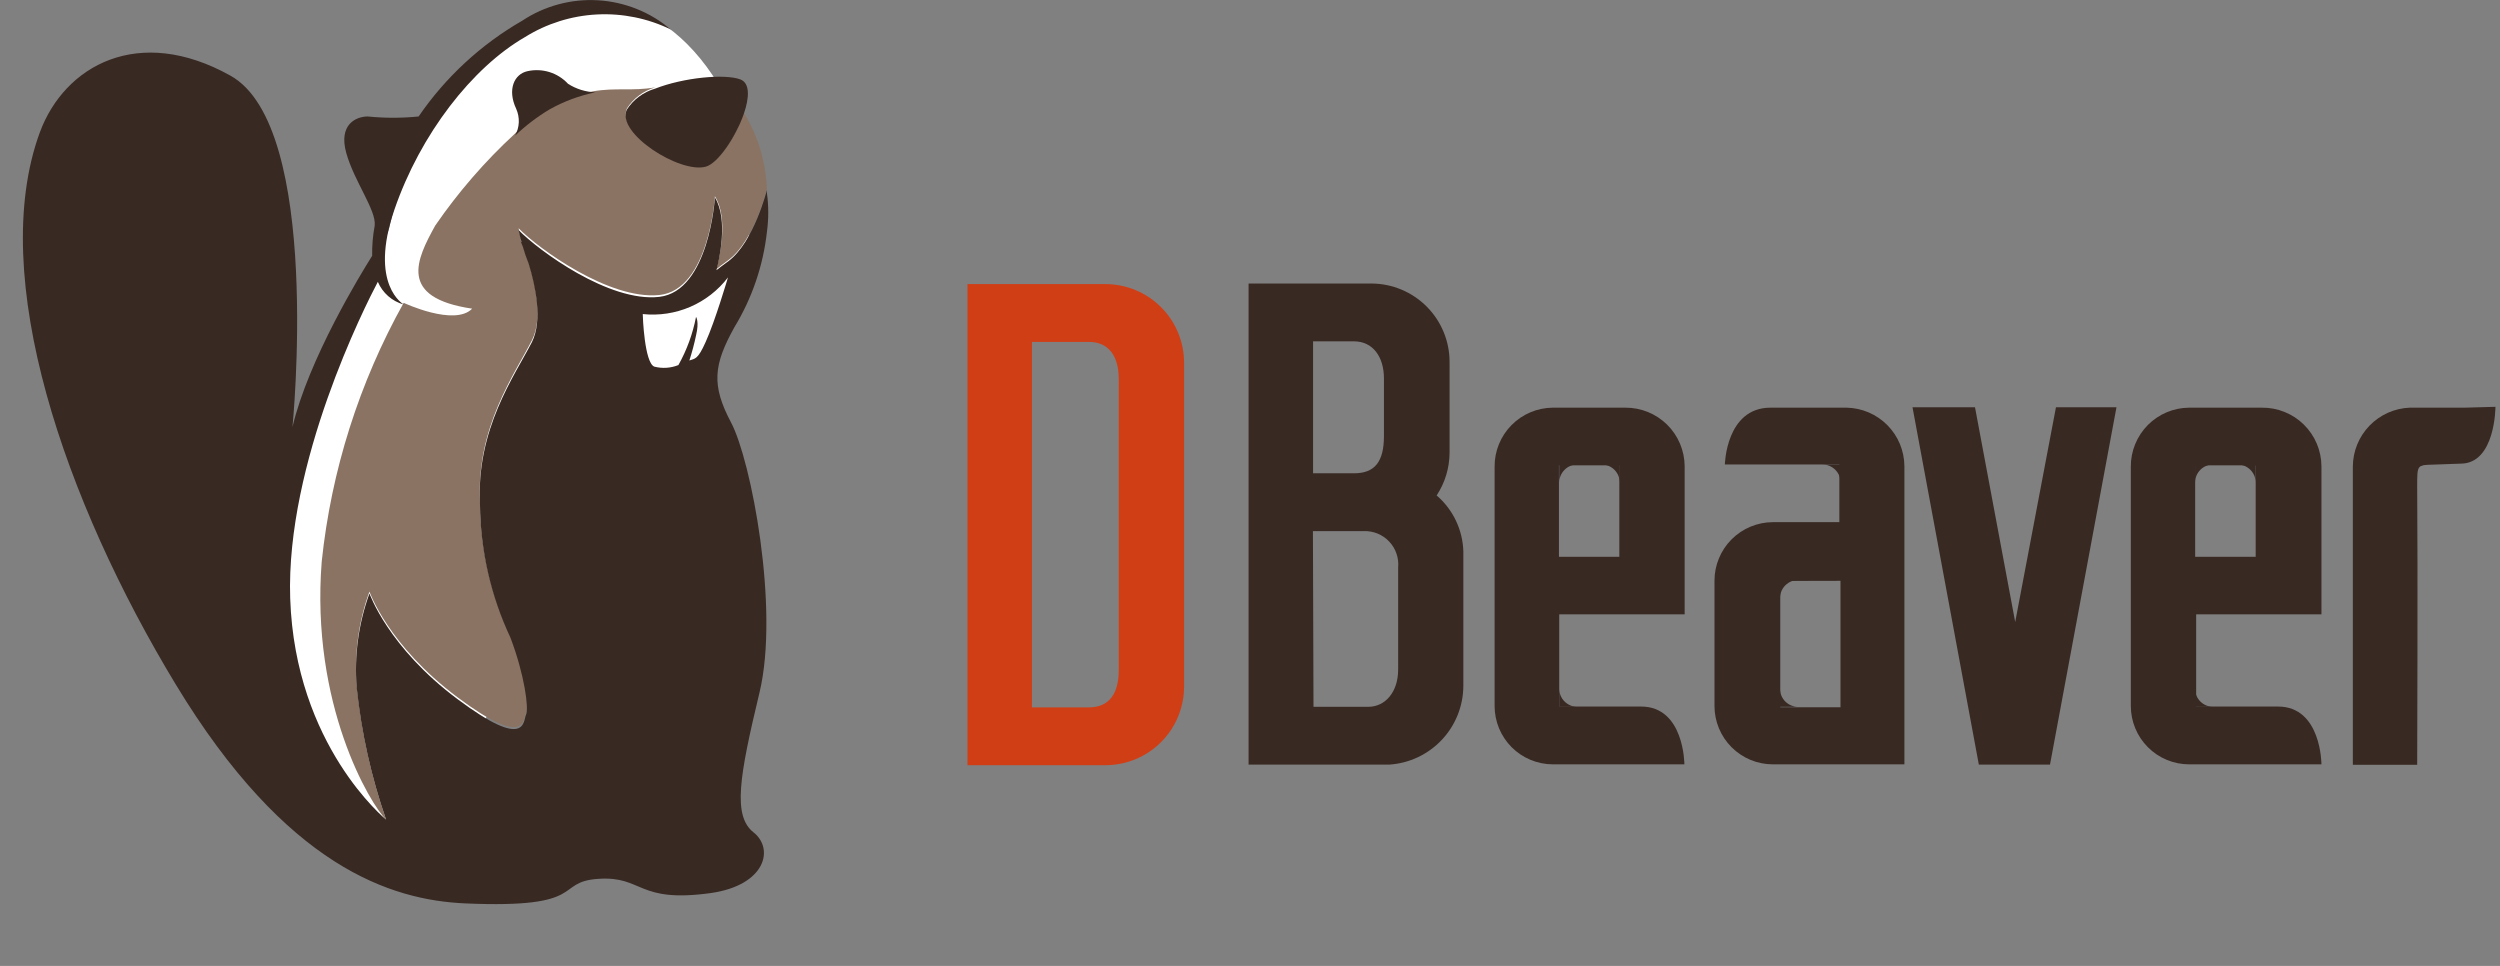 <svg width="176" height="68" viewBox="0 0 176 68" fill="none" xmlns="http://www.w3.org/2000/svg">
<rect x="0" y="0" width="176" height="68" fill="#808080" stroke="none"/>
<path d="M52.55 17.3C50.48 25.12 48.34 31.83 43.14 31.83C41.89 31.83 34.32 54.23 29.07 57.74C23.35 61.57 19.96 46.42 19.55 43.74C18.88 39.35 21.19 31.82 27.38 16.14C29.11 8.31 33.8 1.04 42.74 0.48C48.36 0.14 54.61 9.55 52.55 17.3Z" fill="white"/>
<path d="M27.18 57.7C26.122 54.645 25.427 51.477 25.11 48.26C24.934 46.018 25.241 43.764 26.01 41.65C26.01 41.65 27.32 45.44 32.21 49.09C37.1 52.74 36.83 50.61 37.03 50.19C37.23 49.77 36.96 47.37 35.93 44.75C34.552 41.816 33.822 38.621 33.79 35.38C33.52 30.08 36.21 26.38 37.45 23.95C38.23 22.42 37.7 19.95 37.21 18.41C37.05 18.021 36.914 17.624 36.8 17.22L36.65 16.85L36.72 16.93C36.64 16.66 36.57 16.38 36.51 16.07C37.93 17.52 42.89 21.12 46.41 20.77C49.93 20.42 50.33 13.82 50.33 13.82C51.33 15.39 50.62 18.26 50.44 18.94C50.61 18.8 50.88 18.6 51.29 18.3C53.08 16.99 53.99 13.3 53.99 13.3C53.918 11.404 53.36 9.558 52.37 7.94C51.81 9.55 50.57 11.39 49.71 11.64C47.89 12.17 43.39 9.3 44.13 7.64C44.595 6.918 45.305 6.389 46.13 6.15C44.51 6.43 43.37 6.15 41.74 6.43C39.639 6.843 37.716 7.89 36.23 9.43C34.133 11.366 32.258 13.529 30.64 15.88C29.31 18.28 28.01 20.96 33.24 21.73C32 23 28.42 21.32 28.42 21.32C25.286 26.934 23.323 33.126 22.65 39.52C21.85 49.6 26.08 56.64 27.18 57.7Z" fill="#8A7363"/>
<path d="M52.12 5.59C51.01 5.18 48.12 5.46 46.12 6.24C45.295 6.479 44.585 7.008 44.12 7.73C43.38 9.38 47.88 12.25 49.7 11.73C50.56 11.48 51.8 9.64 52.36 8.03C52.76 6.88 52.81 5.85 52.12 5.59Z" fill="#382923"/>
<path d="M41.91 6.5C41.228 6.474 40.566 6.267 39.99 5.9C39.634 5.516 39.184 5.231 38.684 5.075C38.184 4.919 37.651 4.897 37.14 5.01C36.2 5.21 35.7 6.3 36.34 7.66C36.474 7.96 36.536 8.287 36.523 8.614C36.509 8.942 36.419 9.263 36.26 9.55C37 8.846 37.815 8.225 38.69 7.7C39.696 7.137 40.782 6.733 41.91 6.5V6.5Z" fill="#382923"/>
<path d="M53.99 16.34C54.116 15.424 54.116 14.496 53.99 13.58C53.994 13.56 53.994 13.54 53.99 13.52C53.995 13.59 53.995 13.66 53.99 13.73V13.38C53.99 13.38 53.08 17.03 51.29 18.38C50.88 18.68 50.61 18.88 50.44 19.02C50.62 18.34 51.29 15.47 50.33 13.9C50.33 13.9 49.93 20.5 46.41 20.9C42.89 21.3 37.93 17.65 36.51 16.2C36.57 16.51 36.64 16.79 36.72 17.06L36.65 16.98L36.8 17.35C36.914 17.754 37.051 18.151 37.21 18.54C37.7 20.12 38.21 22.54 37.45 24.08C36.21 26.49 33.52 30.21 33.79 35.51C33.822 38.751 34.552 41.947 35.93 44.88C36.93 47.5 37.24 49.88 37.03 50.32C36.82 50.76 37.1 52.87 32.21 49.22C27.32 45.57 26.01 41.78 26.01 41.78C25.241 43.894 24.934 46.148 25.11 48.39C25.438 51.563 26.132 54.687 27.18 57.7C27.18 57.7 20.78 52.51 20.43 42.13C20.11 32.58 25.7 21.54 26.6 19.84C26.765 20.227 27.015 20.573 27.331 20.85C27.648 21.127 28.024 21.329 28.43 21.44C28.43 21.44 25.94 20.07 27.77 14.75C29.6 9.43 33.25 4.75 36.96 2.61C38.486 1.658 40.23 1.11 42.026 1.018C43.823 0.925 45.614 1.29 47.23 2.08C45.788 0.855 43.987 0.132 42.099 0.02C40.21 -0.092 38.336 0.414 36.76 1.46C33.856 3.132 31.365 5.436 29.47 8.2C28.28 8.32 27.08 8.32 25.89 8.2C25.07 8.2 23.81 8.76 24.38 10.78C24.95 12.8 26.49 14.78 26.38 15.88C26.247 16.582 26.187 17.296 26.2 18.01C25.41 19.26 21.72 25.28 20.59 30.06C20.59 30.06 22.7 8.95 16.23 5.33C9.76 1.71 4.54 4.61 2.8 9.33C-0.92 19.49 4.59 35.33 12.37 48.18C20.15 61.03 27.53 63.37 32.76 63.6C41.51 63.98 38.96 62.08 42.13 61.87C45.3 61.66 44.82 63.6 50.05 62.87C53.88 62.32 54.53 59.77 53.05 58.6C51.57 57.43 52.05 54.67 53.47 48.75C54.89 42.83 52.87 32.39 51.47 29.75C50.07 27.11 50.23 25.69 51.7 23.04C52.942 21 53.724 18.713 53.99 16.34ZM51.25 19.53C51.25 19.53 50.33 22.65 49.68 24.07C49.12 25.33 48.94 25.23 48.53 25.38C48.718 24.802 48.875 24.215 49 23.62C49.24 22.62 49 22.31 49 22.31C48.771 23.499 48.352 24.644 47.76 25.7C47.22 25.918 46.624 25.957 46.06 25.81C45.37 25.53 45.25 22.29 45.25 22.11C46.387 22.23 47.537 22.056 48.587 21.605C49.638 21.153 50.555 20.438 51.25 19.53V19.53Z" fill="#382923"/>
<path d="M77.81 20H68.11V53.87H77.83C79.296 53.867 80.701 53.284 81.737 52.247C82.774 51.211 83.357 49.806 83.36 48.34V25.53C83.359 24.802 83.214 24.082 82.934 23.411C82.655 22.739 82.246 22.129 81.73 21.616C81.215 21.102 80.603 20.695 79.931 20.418C79.258 20.141 78.537 19.999 77.81 20V20ZM76.65 49.8H72.65V24.07H76.65C78.05 24.07 78.76 25.07 78.76 26.68V47.18C78.76 48.8 78.11 49.8 76.65 49.8Z" fill="#D03E16"/>
<path d="M101.14 34.88C101.727 33.989 102.043 32.947 102.05 31.88V25.49C102.053 24.029 101.476 22.627 100.447 21.591C99.418 20.554 98.02 19.968 96.56 19.96H87.9V24.44C87.9 32.11 87.9 53.83 87.9 53.83H97.79C99.2 53.741 100.523 53.121 101.494 52.095C102.465 51.069 103.01 49.712 103.02 48.3V38.81C102.997 38.06 102.817 37.324 102.494 36.647C102.17 35.97 101.709 35.368 101.14 34.88V34.88ZM97.43 30.7C97.43 32.51 96.78 33.32 95.32 33.32H92.44V24.03H95.32C96.64 24.03 97.43 25.11 97.43 26.64V30.7ZM92.43 37.39H96C96.335 37.377 96.668 37.436 96.978 37.562C97.288 37.689 97.568 37.88 97.798 38.124C98.028 38.367 98.204 38.657 98.312 38.974C98.421 39.29 98.462 39.627 98.43 39.96V47.14C98.43 48.71 97.53 49.76 96.32 49.76H92.47L92.43 37.39Z" fill="#382923"/>
<path d="M114.43 28.7H109.32C108.226 28.708 107.18 29.149 106.412 29.927C105.643 30.705 105.214 31.756 105.22 32.85V49.7C105.22 50.788 105.651 51.832 106.42 52.603C107.189 53.373 108.231 53.807 109.32 53.81H118.58C118.58 53.81 118.58 49.74 115.53 49.74C113.78 49.74 109.87 49.74 109.87 49.74H109.77V43.25H118.6V32.82C118.592 31.721 118.148 30.67 117.367 29.898C116.585 29.125 115.529 28.695 114.43 28.7V28.7ZM114 32.85V39.2H109.75V32.82C109.742 32.801 109.742 32.779 109.75 32.76C109.75 32.76 109.81 32.76 109.81 32.76H113.92H113.97C113.97 32.76 114.03 32.78 114.03 32.82L114 32.85Z" fill="#382923"/>
<path d="M130 28.7H124.64C121.51 28.7 121.43 32.7 121.43 32.7H129.43H129.49C129.494 32.72 129.494 32.74 129.49 32.76V36.76H124.81C123.721 36.763 122.677 37.197 121.907 37.967C121.137 38.737 120.703 39.781 120.7 40.87V49.7C120.7 50.79 121.133 51.835 121.904 52.606C122.675 53.377 123.72 53.81 124.81 53.81H134.07V32.81C134.06 31.73 133.629 30.697 132.869 29.929C132.109 29.162 131.08 28.721 130 28.7V28.7ZM129.57 40.89V49.79H125.43H125.33V40.9H125.39L129.57 40.89Z" fill="#382923"/>
<path d="M141.87 43.79L139.04 28.67H134.64L139.31 53.83H144.32L149 28.67H144.74L141.87 43.79Z" fill="#382923"/>
<path d="M173.5 28.7H172.64C171.33 28.7 170.19 28.7 169.64 28.7C168.569 28.744 167.556 29.198 166.811 29.969C166.066 30.74 165.647 31.768 165.64 32.84V53.84H170.17C170.17 53.84 170.22 40 170.17 34.23C170.17 32.71 170.17 32.74 171.29 32.71L173.23 32.64C175.68 32.64 175.68 28.64 175.68 28.64L173.5 28.7Z" fill="#382923"/>
<path d="M125.31 48.48V49.76H126.6C126.431 49.761 126.264 49.729 126.107 49.665C125.951 49.602 125.808 49.508 125.688 49.389C125.569 49.27 125.473 49.128 125.408 48.972C125.343 48.816 125.31 48.649 125.31 48.48V48.48Z" fill="#382923"/>
<path d="M109.77 48.48V49.76H111.05C110.711 49.76 110.385 49.625 110.145 49.385C109.905 49.145 109.77 48.819 109.77 48.48Z" fill="#382923"/>
<path d="M126.6 40.83H125.31V42.11C125.313 41.77 125.45 41.444 125.691 41.204C125.933 40.965 126.26 40.83 126.6 40.83V40.83Z" fill="#382923"/>
<path d="M111.05 32.7H109.77V33.98C109.77 33.641 109.905 33.315 110.145 33.075C110.385 32.835 110.711 32.7 111.05 32.7Z" fill="#382923"/>
<path d="M114.03 34.01V32.7H112.75C112.921 32.7 113.09 32.734 113.247 32.8C113.404 32.866 113.547 32.963 113.666 33.085C113.785 33.208 113.879 33.352 113.941 33.511C114.004 33.67 114.034 33.839 114.03 34.01V34.01Z" fill="#382923"/>
<path d="M129.58 34.01V32.7H128.3C128.47 32.7 128.639 32.734 128.797 32.8C128.954 32.866 129.096 32.963 129.216 33.085C129.335 33.208 129.429 33.352 129.491 33.511C129.554 33.67 129.584 33.839 129.58 34.01V34.01Z" fill="#382923"/>
<path d="M159.23 28.7H154.12C153.577 28.703 153.041 28.812 152.541 29.022C152.041 29.232 151.587 29.538 151.205 29.924C150.824 30.309 150.522 30.766 150.317 31.268C150.111 31.77 150.007 32.308 150.01 32.85V49.7C150.01 50.24 150.116 50.774 150.323 51.273C150.529 51.772 150.832 52.225 151.214 52.606C151.595 52.988 152.048 53.291 152.547 53.497C153.046 53.704 153.58 53.81 154.12 53.81H163.43C163.43 53.81 163.43 49.74 160.37 49.74C158.63 49.74 154.71 49.74 154.71 49.74H154.61V43.25H163.43V32.82C163.426 32.273 163.314 31.733 163.101 31.23C162.887 30.726 162.576 30.27 162.186 29.887C161.796 29.504 161.334 29.202 160.826 28.999C160.319 28.795 159.776 28.693 159.23 28.7ZM158.8 32.85V39.2H154.54V32.82C154.533 32.801 154.533 32.779 154.54 32.76C154.54 32.76 154.59 32.76 154.59 32.76H158.7H158.76C158.778 32.776 158.792 32.797 158.8 32.82V32.85Z" fill="#382923"/>
<path d="M154.53 48.48V49.76H155.82C155.651 49.761 155.484 49.729 155.327 49.665C155.171 49.602 155.029 49.508 154.909 49.389C154.789 49.27 154.694 49.128 154.629 48.972C154.564 48.816 154.53 48.649 154.53 48.48V48.48Z" fill="#382923"/>
<path d="M155.82 32.7H154.53V33.98C154.53 33.811 154.564 33.644 154.629 33.488C154.694 33.332 154.789 33.19 154.909 33.071C155.029 32.952 155.171 32.858 155.327 32.794C155.484 32.731 155.651 32.699 155.82 32.7V32.7Z" fill="#382923"/>
<path d="M170.89 32.7H169.61V33.98C169.612 33.641 169.748 33.317 169.988 33.078C170.227 32.838 170.551 32.703 170.89 32.7V32.7Z" fill="#382923"/>
<path d="M158.8 34.01V32.7H157.52C157.691 32.7 157.86 32.734 158.017 32.8C158.174 32.866 158.317 32.963 158.436 33.085C158.555 33.208 158.649 33.352 158.711 33.511C158.774 33.67 158.804 33.839 158.8 34.01V34.01Z" fill="#382923"/>
</svg>

